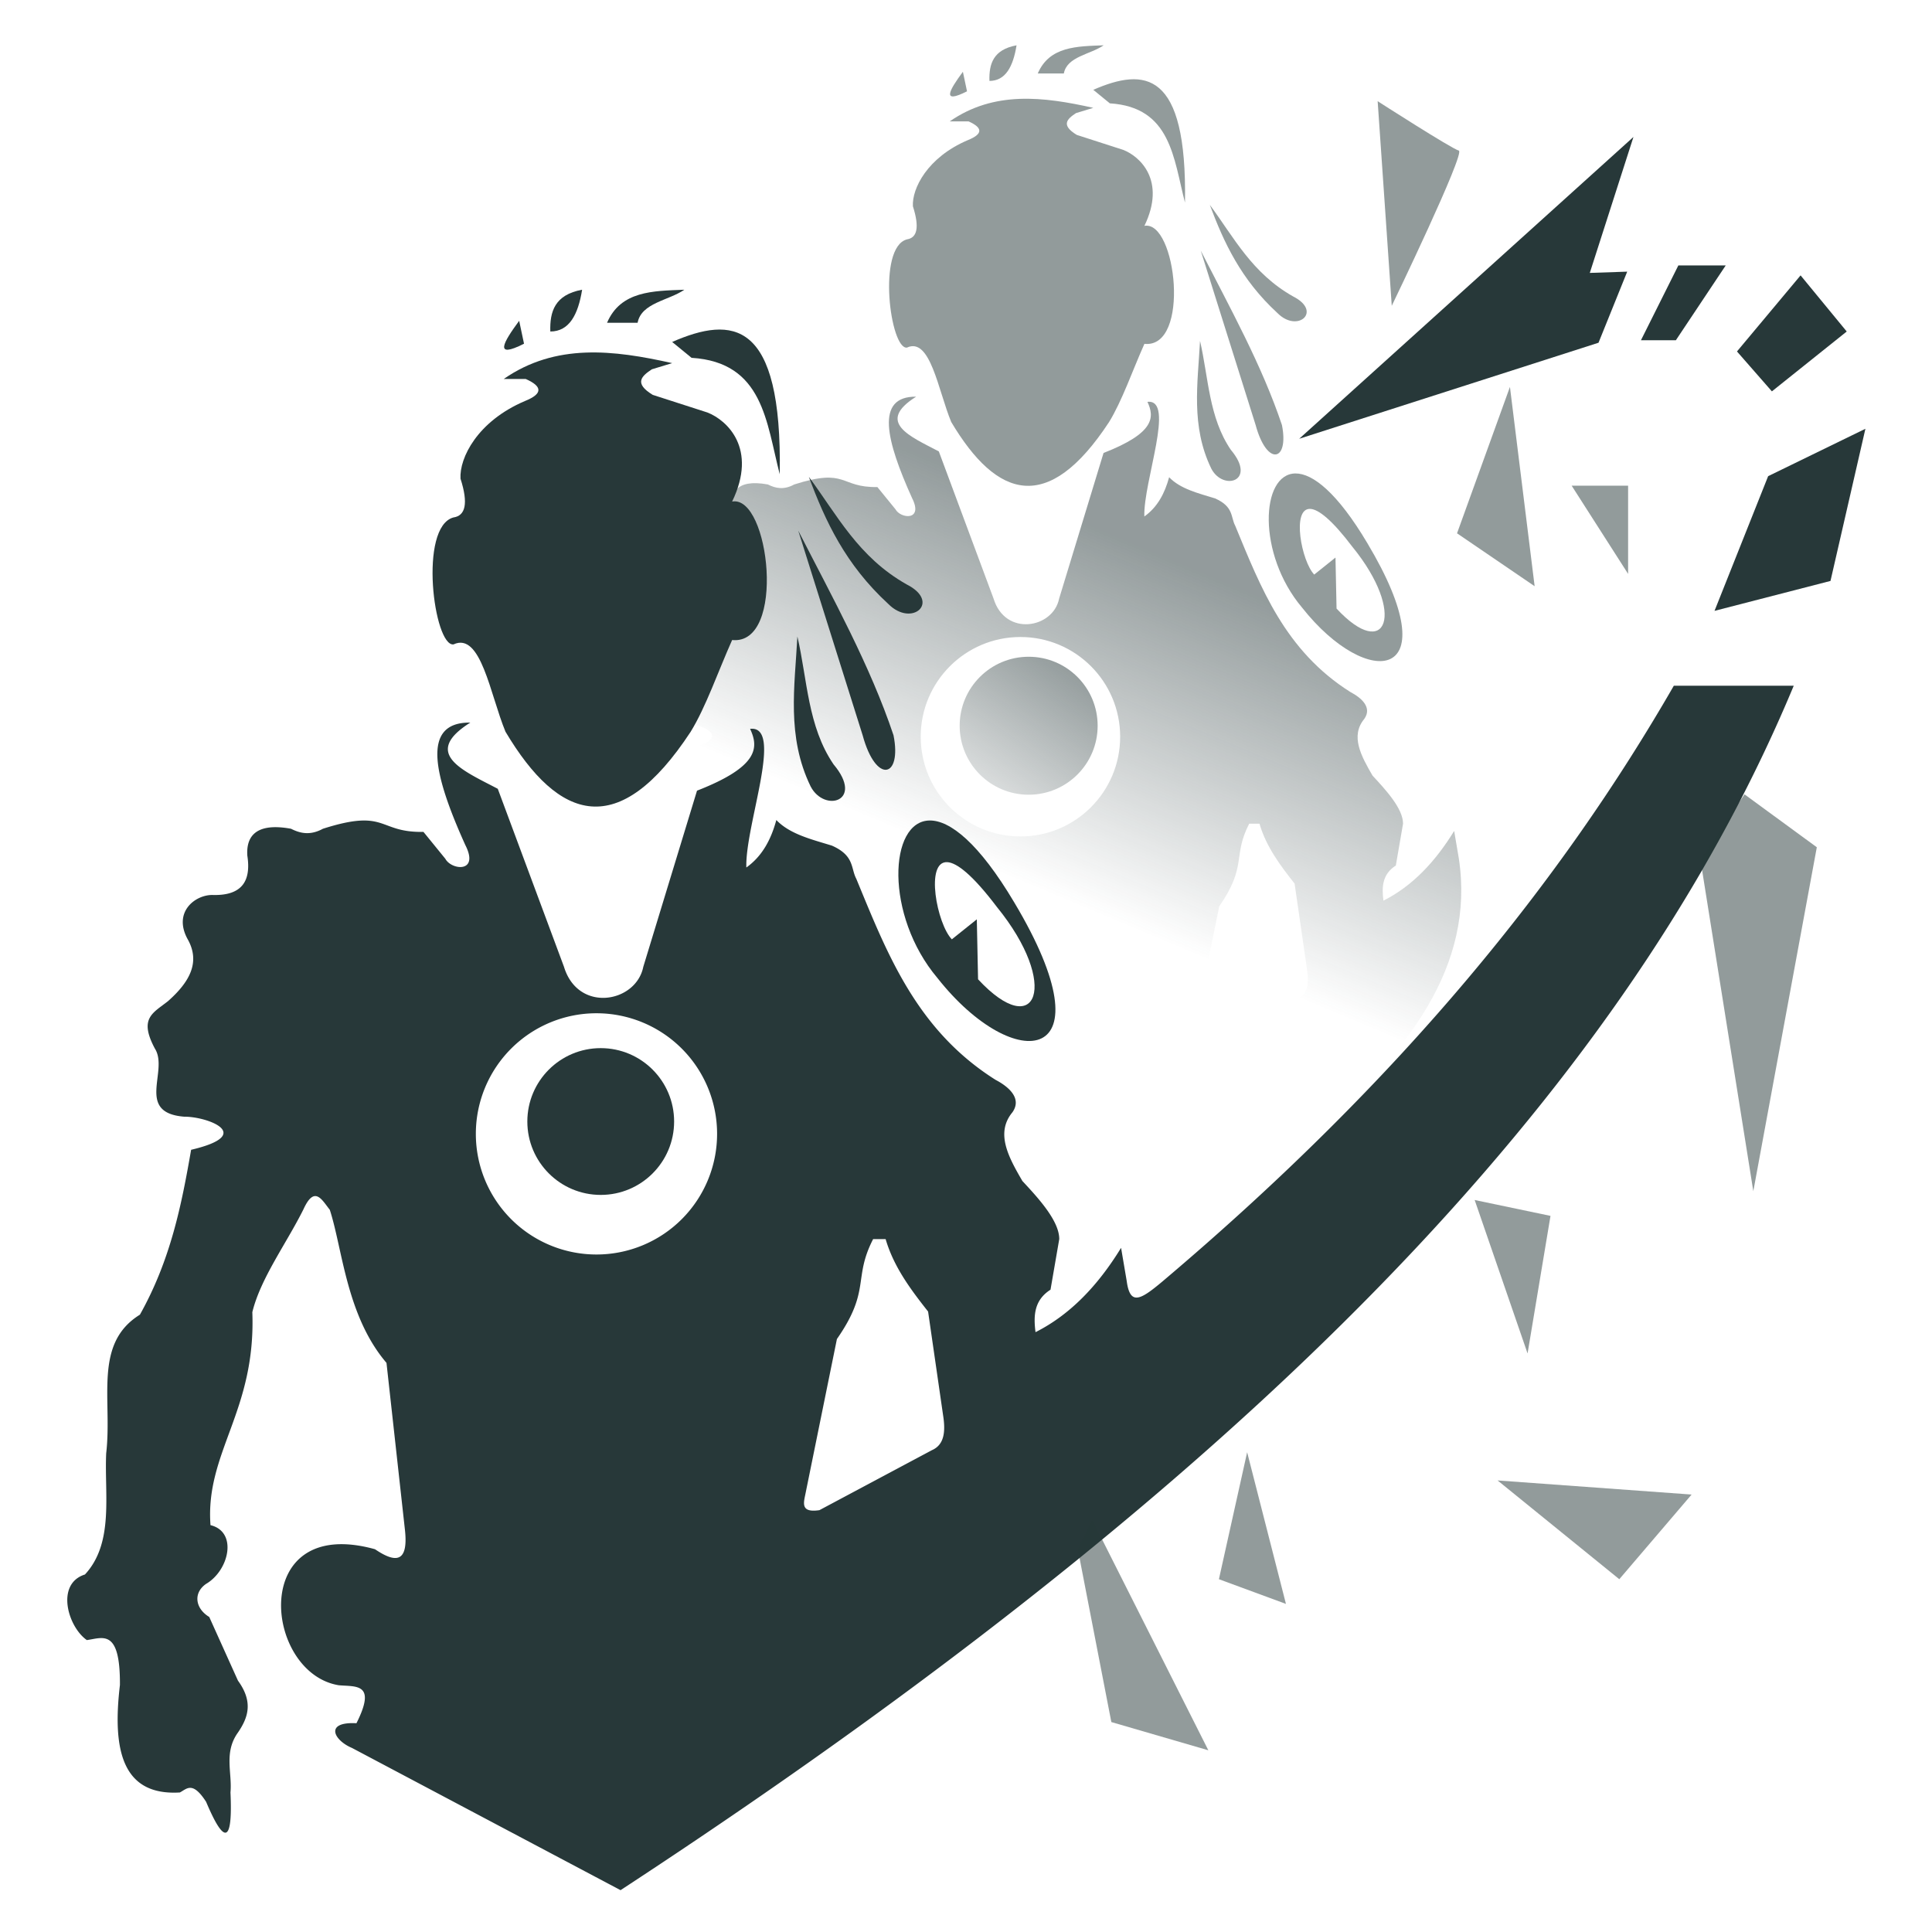 <?xml version="1.0" encoding="UTF-8" standalone="no"?>
<!-- Created with Inkscape (http://www.inkscape.org/) -->

<svg
   width="512"
   height="512"
   viewBox="0 0 135.467 135.467"
   version="1.1"
   id="svg5"
   inkscape:version="1.1.1 (3bf5ae0d25, 2021-09-20)"
   sodipodi:docname="Flashback.svg"
   xmlns:inkscape="http://www.inkscape.org/namespaces/inkscape"
   xmlns:sodipodi="http://sodipodi.sourceforge.net/DTD/sodipodi-0.dtd"
   xmlns:xlink="http://www.w3.org/1999/xlink"
   xmlns="http://www.w3.org/2000/svg"
   xmlns:svg="http://www.w3.org/2000/svg">
  <sodipodi:namedview
     id="namedview7"
     pagecolor="#ffffff"
     bordercolor="#666666"
     borderopacity="1.0"
     inkscape:pageshadow="2"
     inkscape:pageopacity="0.0"
     inkscape:pagecheckerboard="0"
     inkscape:document-units="mm"
     showgrid="false"
     units="px"
     width="512px"
     inkscape:zoom="0.45611672"
     inkscape:cx="75.638533"
     inkscape:cy="134.83391"
     inkscape:window-width="1366"
     inkscape:window-height="697"
     inkscape:window-x="-8"
     inkscape:window-y="-8"
     inkscape:window-maximized="1"
     inkscape:current-layer="layer1"
     inkscape:snap-others="false"
     inkscape:object-nodes="false" />
  <defs
     id="defs2">
    <linearGradient
       inkscape:collect="always"
       id="linearGradient28811">
      <stop
         style="stop-color:#273839;stop-opacity:0.5"
         offset="0"
         id="stop28807" />
      <stop
         style="stop-color:#273839;stop-opacity:0;"
         offset="1"
         id="stop28809" />
    </linearGradient>
    <linearGradient
       inkscape:collect="always"
       id="linearGradient28530">
      <stop
         style="stop-color:#273839;stop-opacity:0.5"
         offset="0"
         id="stop28526" />
      <stop
         style="stop-color:#273839;stop-opacity:0"
         offset="1"
         id="stop28528" />
    </linearGradient>
    <linearGradient
       inkscape:collect="always"
       xlink:href="#linearGradient28530"
       id="linearGradient28532"
       x1="83.718"
       y1="42.37"
       x2="75.733"
       y2="61.385"
       gradientUnits="userSpaceOnUse" />
    <linearGradient
       inkscape:collect="always"
       xlink:href="#linearGradient28811"
       id="linearGradient28813"
       x1="74.551"
       y1="47.283"
       x2="67.293"
       y2="58.051"
       gradientUnits="userSpaceOnUse" />
  </defs>
  <g
     inkscape:label="Layer 1"
     inkscape:groupmode="layer"
     id="layer1">
    <g
       id="g30352"
       transform="matrix(1.206,0,0,1.206,-13.838,-9.723)">
      <path
         id="path21658-4"
         style="fill:url(#linearGradient28532);fill-opacity:1;stroke:none;stroke-width:0.219px;stroke-linecap:butt;stroke-linejoin:miter;stroke-opacity:1"
         d="m 96.29,57.965 -0.27,-1.591 c -1.105,1.802 -2.442,3.212 -4.113,4.053 -0.1,-0.787 -0.074,-1.534 0.721,-2.042 l 0.42,-2.432 c 0.003,-0.878 -1.013,-1.978 -1.771,-2.792 -0.675,-1.158 -1.302,-2.311 -0.481,-3.303 0.47,-0.667 -0.17,-1.226 -0.81,-1.561 -3.802,-2.4 -5.204,-6.056 -6.695,-9.666 -0.27,-0.505 -0.077,-1.108 -1.171,-1.591 -0.982,-0.303 -2.015,-0.547 -2.672,-1.231 -0.253,0.937 -0.68,1.74 -1.441,2.282 -0.068,-2.025 1.826,-6.849 0.18,-6.665 0.413,0.887 0.439,1.806 -2.552,2.972 l -2.582,8.466 c -0.349,1.74 -3.136,2.227 -3.813,0 l -3.182,-8.556 c -1.661,-0.873 -3.685,-1.69 -1.321,-3.182 -2.4,-0.027 -1.731,2.576 -0.24,5.884 0.69,1.353 -0.664,1.214 -0.961,0.661 l -1.051,-1.291 c -2.212,0.04 -1.732,-1.141 -4.834,-0.15 -0.605,0.33 -1.085,0.226 -1.531,0 -1.935,-0.355 -2.145,0.608 -2.101,1.291 0.184,1.193 -0.227,1.937 -1.681,1.891 -0.821,-0.005 -1.89,0.806 -1.201,2.101 0.658,1.139 0.084,2.102 -0.931,3.002 -0.735,0.58 -1.411,0.821 -0.63,2.282 0.676,1.062 -0.955,3.084 1.411,3.273 1.107,-0.009 3.442,0.86 0.33,1.591 -0.46,2.642 -0.981,5.283 -2.462,7.925 -2.252,1.395 -1.319,4.076 -1.621,6.665 -0.09,1.988 0.383,4.308 -1.021,5.824 -1.42,0.447 -0.826,2.51 0.09,3.152 0.751,-0.097 1.609,-0.589 1.591,2.161 -0.368,3.097 0.096,5.332 2.882,5.164 0.332,-0.172 0.604,-0.568 1.261,0.45 0.91,2.158 1.28,1.92 1.171,-0.45 0.088,-0.961 -0.33,-1.921 0.36,-2.882 0.477,-0.701 0.755,-1.455 0,-2.492 L 52.19,74.116 c -0.684,-0.415 -0.775,-1.162 -0.15,-1.591 1.104,-0.645 1.528,-2.502 0.21,-2.822 -0.258,-3.505 2.19,-5.466 2.011,-10.237 0.395,-1.627 1.641,-3.302 2.462,-4.953 0.533,-1.165 0.887,-0.435 1.261,0.03 0.614,1.88 0.796,5.098 2.726,7.36 l 0.891,8.066 c 0.163,1.585 -0.491,1.536 -1.443,0.892 -6.077,-1.687 -5.356,5.948 -1.741,6.538 0.837,0.076 1.825,-0.115 0.849,1.826 -1.553,-0.082 -1.089,0.822 -0.212,1.189 L 71.96,87.249 C 80.575,77.93 98.192,70.513 96.29,57.965 Z M 70.803,45.098 c 3.202,1.3e-4 5.798,2.596 5.798,5.798 -1.31e-4,3.202 -2.596,5.798 -5.798,5.798 -3.202,1.08e-4 -5.798,-2.596 -5.798,-5.798 -1.06e-4,-3.202 2.596,-5.798 5.798,-5.798 z m 13.298,10.856 h 0.6 c 0.393,1.341 1.204,2.42 2.042,3.483 l 0.721,4.983 c 0.122,0.769 0.069,1.418 -0.54,1.681 l -5.404,2.882 c -0.95,0.143 -0.747,-0.383 -0.66,-0.841 l 1.501,-7.385 c 1.642,-2.36 0.761,-2.898 1.741,-4.804 z"
         sodipodi:nodetypes="cccccccccccccccccccccccccccccccccccccccccccccccccccccccccccccccccccc" />
      <path
         style="fill:#273839;fill-opacity:0.5;stroke:none;stroke-width:0.226px;stroke-linecap:butt;stroke-linejoin:miter;stroke-opacity:1"
         d="m 64.202,21.98 c -1.74,0.473 -0.97,6.393 0,6.293 1.364,-0.639 1.815,2.486 2.578,4.326 2.651,4.451 5.621,5.417 9.177,0 0.756,-1.228 1.371,-3.021 2.054,-4.545 2.693,0.278 1.856,-7.2 0,-6.861 1.272,-2.63 -0.252,-4.032 -1.224,-4.414 l -2.709,-0.874 c -0.951,-0.578 -0.55,-0.932 -0.044,-1.267 l 1.005,-0.306 c -2.904,-0.651 -5.768,-1.001 -8.346,0.787 h 1.092 c 0.821,0.364 0.866,0.728 -0.044,1.092 -2.353,1.001 -3.25,2.818 -3.19,3.845 0.397,1.24 0.242,1.836 -0.35,1.923 z"
         id="path16914-6"
         sodipodi:nodetypes="ccccccccccccccc" />
      <path
         style="fill:#273839;fill-opacity:0.5;stroke:none;stroke-width:0.226px;stroke-linecap:butt;stroke-linejoin:miter;stroke-opacity:1"
         d="m 67.457,12.235 c -0.797,1.08 -1.265,1.898 0.24,1.136 z"
         id="path18253-3"
         sodipodi:nodetypes="ccc" />
      <path
         style="fill:#273839;fill-opacity:0.5;stroke:none;stroke-width:0.226px;stroke-linecap:butt;stroke-linejoin:miter;stroke-opacity:1"
         d="m 69.001,12.767 c -0.031,-0.985 0.218,-1.821 1.576,-2.07 -0.199,1.234 -0.638,2.068 -1.576,2.07 z"
         id="path18345-9"
         sodipodi:nodetypes="ccc" />
      <path
         style="fill:#273839;fill-opacity:0.5;stroke:none;stroke-width:0.226px;stroke-linecap:butt;stroke-linejoin:miter;stroke-opacity:1"
         d="m 71.812,12.334 h 1.514 c 0.183,-0.988 1.534,-1.1 2.317,-1.638 -1.559,0.06 -3.154,0.056 -3.832,1.638 z"
         id="path18570-1"
         sodipodi:nodetypes="cccc" />
      <path
         style="fill:#273839;fill-opacity:0.5;stroke:none;stroke-width:0.226px;stroke-linecap:butt;stroke-linejoin:miter;stroke-opacity:1"
         d="m 75.039,13.284 0.961,0.787 c 3.564,0.221 3.702,3.208 4.37,5.768 0.129,-7.692 -2.348,-7.854 -5.331,-6.555 z"
         id="path18814-0"
         sodipodi:nodetypes="cccc" />
      <path
         style="fill:#273839;fill-opacity:0.5;stroke:none;stroke-width:0.226px;stroke-linecap:butt;stroke-linejoin:miter;stroke-opacity:1"
         d="m 81.812,19.97 c 1.402,1.893 2.448,3.977 4.851,5.331 1.71,0.866 0.256,2.149 -0.918,0.961 -2.118,-1.946 -3.117,-4.102 -3.933,-6.293 z"
         id="path19048-2"
         sodipodi:nodetypes="cccc" />
      <path
         style="fill:#273839;fill-opacity:0.5;stroke:none;stroke-width:0.226px;stroke-linecap:butt;stroke-linejoin:miter;stroke-opacity:1"
         d="m 81.244,27.88 c 0.496,2.146 0.509,4.453 1.792,6.336 1.543,1.834 -0.453,2.409 -1.136,1.092 -1.202,-2.476 -0.785,-4.953 -0.655,-7.429 z"
         id="path19434-6"
         sodipodi:nodetypes="cccc" />
      <path
         style="fill:#273839;fill-opacity:0.5;stroke:none;stroke-width:0.226px;stroke-linecap:butt;stroke-linejoin:miter;stroke-opacity:1"
         d="m 81.288,22.636 3.19,10.138 c 0.659,2.429 1.955,2.128 1.529,0 -1.16,-3.462 -3.006,-6.787 -4.719,-10.138 z"
         id="path19436-5"
         sodipodi:nodetypes="cccc" />
      <path
         id="path20701-4"
         style="fill:#273839;fill-opacity:0.5;stroke:none;stroke-width:0.226px;stroke-linecap:butt;stroke-linejoin:miter;stroke-opacity:1"
         d="m 86.796,35.589 c -2.036,0.011 -2.239,4.694 0.378,7.795 3.821,4.847 8.639,4.358 3.801,-3.739 -1.753,-2.952 -3.185,-4.061 -4.179,-4.056 z m 0.866,2.061 c 0.47,0.028 1.246,0.625 2.447,2.211 3.14,3.854 1.977,6.713 -0.927,3.584 l -0.062,-2.966 -1.236,0.989 c -0.734,-0.755 -1.337,-3.883 -0.223,-3.818 z" />
      <path
         style="fill:#273839;fill-opacity:1;stroke:none;stroke-width:0.265px;stroke-linecap:butt;stroke-linejoin:miter;stroke-opacity:1"
         d="m 37.839,38.146 c -2.041,0.556 -1.139,7.501 0,7.383 1.6,-0.75 2.13,2.917 3.025,5.076 3.11,5.223 6.596,6.355 10.767,0 0.887,-1.441 1.609,-3.544 2.41,-5.332 3.16,0.326 2.178,-8.448 0,-8.05 1.493,-3.086 -0.296,-4.731 -1.436,-5.178 l -3.179,-1.025 c -1.116,-0.679 -0.645,-1.093 -0.051,-1.487 l 1.179,-0.359 c -3.407,-0.764 -6.767,-1.175 -9.793,0.923 h 1.282 c 0.963,0.427 1.016,0.855 -0.051,1.282 -2.761,1.175 -3.813,3.306 -3.743,4.512 0.466,1.455 0.284,2.154 -0.41,2.256 z"
         id="path16914"
         sodipodi:nodetypes="ccccccccccccccc" />
      <path
         style="fill:#273839;fill-opacity:1;stroke:none;stroke-width:0.265px;stroke-linecap:butt;stroke-linejoin:miter;stroke-opacity:1"
         d="m 41.659,26.713 c -0.935,1.268 -1.484,2.226 0.282,1.333 z"
         id="path18253"
         sodipodi:nodetypes="ccc" />
      <path
         style="fill:#273839;fill-opacity:1;stroke:none;stroke-width:0.265px;stroke-linecap:butt;stroke-linejoin:miter;stroke-opacity:1"
         d="m 43.47,27.336 c -0.036,-1.155 0.256,-2.137 1.849,-2.429 -0.233,1.448 -0.748,2.427 -1.849,2.429 z"
         id="path18345"
         sodipodi:nodetypes="ccc" />
      <path
         style="fill:#273839;fill-opacity:1;stroke:none;stroke-width:0.265px;stroke-linecap:butt;stroke-linejoin:miter;stroke-opacity:1"
         d="m 46.769,26.829 h 1.776 c 0.215,-1.159 1.8,-1.29 2.719,-1.922 -1.829,0.07 -3.7,0.066 -4.496,1.922 z"
         id="path18570"
         sodipodi:nodetypes="cccc" />
      <path
         style="fill:#273839;fill-opacity:1;stroke:none;stroke-width:0.265px;stroke-linecap:butt;stroke-linejoin:miter;stroke-opacity:1"
         d="m 50.554,27.943 1.128,0.923 c 4.182,0.259 4.344,3.764 5.127,6.768 0.151,-9.025 -2.755,-9.215 -6.255,-7.691 z"
         id="path18814"
         sodipodi:nodetypes="cccc" />
      <path
         style="fill:#273839;fill-opacity:1;stroke:none;stroke-width:0.265px;stroke-linecap:butt;stroke-linejoin:miter;stroke-opacity:1"
         d="m 58.502,35.788 c 1.645,2.221 2.873,4.666 5.691,6.255 2.006,1.016 0.3,2.522 -1.077,1.128 -2.485,-2.284 -3.658,-4.813 -4.614,-7.383 z"
         id="path19048"
         sodipodi:nodetypes="cccc" />
      <path
         style="fill:#273839;fill-opacity:1;stroke:none;stroke-width:0.265px;stroke-linecap:butt;stroke-linejoin:miter;stroke-opacity:1"
         d="m 57.835,45.068 c 0.582,2.518 0.597,5.224 2.102,7.434 1.81,2.152 -0.532,2.827 -1.333,1.282 -1.41,-2.905 -0.921,-5.811 -0.769,-8.716 z"
         id="path19434"
         sodipodi:nodetypes="cccc" />
      <path
         style="fill:#273839;fill-opacity:1;stroke:none;stroke-width:0.265px;stroke-linecap:butt;stroke-linejoin:miter;stroke-opacity:1"
         d="m 57.886,38.916 3.743,11.895 c 0.773,2.85 2.294,2.497 1.795,0 -1.361,-4.062 -3.527,-7.963 -5.537,-11.895 z"
         id="path19436"
         sodipodi:nodetypes="cccc" />
      <circle
         style="fill:#273839;fill-opacity:1;stroke:none;stroke-width:0.506;stroke-linejoin:round;stroke-opacity:1"
         id="path20048"
         cx="46.401"
         cy="73.268"
         r="4.267" />
      <circle
         style="fill:url(#linearGradient28813);fill-opacity:1;stroke:none;stroke-width:0.476;stroke-linejoin:round;stroke-opacity:1"
         id="path20048-8"
         r="4.011"
         cy="50.257"
         cx="71.281" />
      <path
         id="path20701"
         style="fill:#273839;fill-opacity:1;stroke:none;stroke-width:1px;stroke-linecap:butt;stroke-linejoin:miter;stroke-opacity:1"
         d="m 247.301,210.438 c -9.028,0.048 -9.93,20.816 1.676,34.566 16.946,21.494 38.311,19.324 16.855,-16.58 -7.774,-13.091 -14.122,-18.01 -18.531,-17.986 z m 3.84,9.141 c 2.085,0.123 5.526,2.772 10.854,9.805 13.925,17.091 8.767,29.768 -4.111,15.895 l -0.273,-13.154 -5.48,4.385 c -3.257,-3.347 -5.927,-17.221 -0.988,-16.93 z"
         transform="scale(0.265)" />
      <path
         id="path21658"
         style="fill:#273839;fill-opacity:1;stroke:none;stroke-width:1px;stroke-linecap:butt;stroke-linejoin:miter;stroke-opacity:1"
         d="m 410.531,180.875 c -24.522,42.583 -59.254,85.951 -112.225,130.723 -4.762,3.991 -7.076,5.372 -7.811,-0.137 l -1.234,-7.262 c -5.046,8.226 -11.144,14.661 -18.771,18.498 -0.456,-3.591 -0.338,-7.003 3.289,-9.318 l 1.918,-11.1 c 0.01,-4.009 -4.625,-9.03 -8.084,-12.742 -3.08,-5.285 -5.943,-10.548 -2.193,-15.074 2.144,-3.047 -0.778,-5.594 -3.699,-7.125 -17.354,-10.953 -23.754,-27.641 -30.557,-44.121 -1.233,-2.305 -0.351,-5.058 -5.344,-7.264 -4.484,-1.384 -9.198,-2.498 -12.195,-5.617 -1.156,4.277 -3.102,7.941 -6.578,10.414 -0.309,-9.241 8.334,-31.26 0.822,-30.42 1.885,4.049 2.005,8.242 -11.646,13.564 l -11.785,38.643 c -1.595,7.942 -14.312,10.165 -17.402,0 l -14.525,-39.053 c -7.58,-3.985 -16.819,-7.715 -6.029,-14.525 -10.956,-0.125 -7.903,11.757 -1.096,26.857 3.151,6.176 -3.029,5.541 -4.385,3.016 l -4.795,-5.893 c -10.095,0.184 -7.905,-5.206 -22.062,-0.686 -2.76,1.505 -4.954,1.034 -6.988,0 -8.832,-1.622 -9.792,2.776 -9.592,5.893 0.838,5.445 -1.034,8.842 -7.674,8.633 -3.745,-0.023 -8.628,3.679 -5.48,9.592 3.002,5.199 0.383,9.593 -4.248,13.701 -3.354,2.646 -6.442,3.749 -2.877,10.414 3.085,4.846 -4.357,14.078 6.439,14.938 5.052,-0.041 15.711,3.927 1.508,7.262 -2.098,12.058 -4.476,24.116 -11.236,36.174 -10.281,6.367 -6.02,18.606 -7.398,30.42 -0.409,9.072 1.747,19.665 -4.66,26.584 -6.48,2.039 -3.771,11.458 0.412,14.389 3.429,-0.441 7.345,-2.69 7.262,9.865 -1.679,14.137 0.44,24.339 13.154,23.568 1.518,-0.785 2.757,-2.591 5.756,2.055 4.151,9.849 5.843,8.765 5.344,-2.055 0.4,-4.385 -1.506,-8.769 1.645,-13.154 2.175,-3.198 3.447,-6.642 0,-11.373 l -6.303,-13.977 c -3.124,-1.894 -3.536,-5.305 -0.686,-7.264 5.041,-2.945 6.974,-11.419 0.959,-12.879 -1.179,-15.999 9.995,-24.95 9.18,-46.727 1.801,-7.425 7.491,-15.073 11.236,-22.609 2.433,-5.318 4.049,-1.984 5.756,0.137 2.802,8.582 3.632,23.268 12.441,33.594 l 4.068,36.818 c 0.744,7.237 -2.242,7.013 -6.588,4.07 -27.738,-7.698 -24.447,27.147 -7.945,29.842 3.819,0.345 8.332,-0.524 3.875,8.334 -7.087,-0.373 -4.97,3.754 -0.969,5.426 l 58.912,31.199 C 333.555,344.304 404.29,259.03 436.84,180.875 Z m -236.367,71.855 a 26.464,26.464 0 0 1 26.463,26.465 26.464,26.464 0 0 1 -26.463,26.463 26.464,26.464 0 0 1 -26.465,-26.463 26.464,26.464 0 0 1 26.465,-26.465 z m 60.699,49.549 h 2.74 c 1.793,6.119 5.497,11.045 9.318,15.896 l 3.289,22.746 c 0.555,3.511 0.315,6.473 -2.467,7.674 L 223.078,361.75 c -4.337,0.65 -3.411,-1.747 -3.014,-3.838 l 6.852,-33.707 c 7.496,-10.774 3.473,-13.227 7.947,-21.926 z"
         transform="scale(0.265)" />
      <path
         style="fill:#273839;fill-opacity:0.5;stroke:none;stroke-width:0.265px;stroke-linecap:butt;stroke-linejoin:miter;stroke-opacity:1"
         d="m 99.263,30.558 -3.076,8.511 4.512,3.076 z"
         id="path29227" />
      <path
         style="fill:#273839;fill-opacity:0.5;stroke:none;stroke-width:0.265px;stroke-linecap:butt;stroke-linejoin:miter;stroke-opacity:1"
         d="m 102.852,36.301 h 3.281 v 5.127 z"
         id="path29229" />
      <path
         style="fill:#273839;fill-opacity:0.5;stroke:none;stroke-width:0.265px;stroke-linecap:butt;stroke-linejoin:miter;stroke-opacity:1"
         d="m 91.572,13.946 0.82,11.895 c 0,0 4.307,-8.921 3.897,-9.024 -0.41,-0.103 -4.717,-2.871 -4.717,-2.871 z"
         id="path29231" />
      <path
         style="fill:#273839;fill-opacity:0.5;stroke:none;stroke-width:0.265px;stroke-linecap:butt;stroke-linejoin:miter;stroke-opacity:1"
         d="m 112.901,54.246 4.204,3.076 -3.692,19.996 -3.076,-19.278 z"
         id="path29233" />
      <path
         style="fill:#273839;fill-opacity:0.5;stroke:none;stroke-width:0.265px;stroke-linecap:butt;stroke-linejoin:miter;stroke-opacity:1"
         d="m 97.212,77.831 3.076,8.921 1.333,-7.998 z"
         id="path29235" />
      <path
         style="fill:#273839;fill-opacity:0.5;stroke:none;stroke-width:0.265px;stroke-linecap:butt;stroke-linejoin:miter;stroke-opacity:1"
         d="m 98.545,94.136 7.076,5.742 4.204,-4.922 z"
         id="path29237" />
      <path
         style="fill:#273839;fill-opacity:0.5;stroke:none;stroke-width:0.265px;stroke-linecap:butt;stroke-linejoin:miter;stroke-opacity:1"
         d="m 83.984,92.495 -1.641,7.383 3.897,1.436 z"
         id="path29239" />
      <path
         style="fill:#273839;fill-opacity:0.5;stroke:none;stroke-width:0.265px;stroke-linecap:butt;stroke-linejoin:miter;stroke-opacity:1"
         d="m 74.14,98.135 1.948,10.049 5.64,1.641 -6.768,-13.433 z"
         id="path29241" />
      <path
         style="fill:#273839;fill-opacity:1;stroke:none;stroke-width:0.265px;stroke-linecap:butt;stroke-linejoin:miter;stroke-opacity:1"
         d="m 114.275,35.747 -3.118,7.831 6.743,-1.74 2.03,-8.846 z"
         id="path29392"
         sodipodi:nodetypes="ccccc" />
      <path
         style="fill:#273839;fill-opacity:1;stroke:none;stroke-width:0.265px;stroke-linecap:butt;stroke-linejoin:miter;stroke-opacity:1"
         d="m 112.463,28.496 2.03,2.32 4.351,-3.48 -2.683,-3.263 z"
         id="path29522" />
      <path
         style="fill:#273839;fill-opacity:1;stroke:none;stroke-width:0.265px;stroke-linecap:butt;stroke-linejoin:miter;stroke-opacity:1"
         d="m 109.055,23.493 -2.175,4.351 h 2.03 l 2.9,-4.351 z"
         id="path29524"
         sodipodi:nodetypes="ccccc" />
      <path
         style="fill:#273839;fill-opacity:1;stroke:none;stroke-width:0.265px;stroke-linecap:butt;stroke-linejoin:miter;stroke-opacity:1"
         d="m 106.444,16.025 -19.433,17.547 17.402,-5.583 1.668,-4.133 -2.175,0.073 z"
         id="path29616" />
    </g>
  </g>
</svg>
